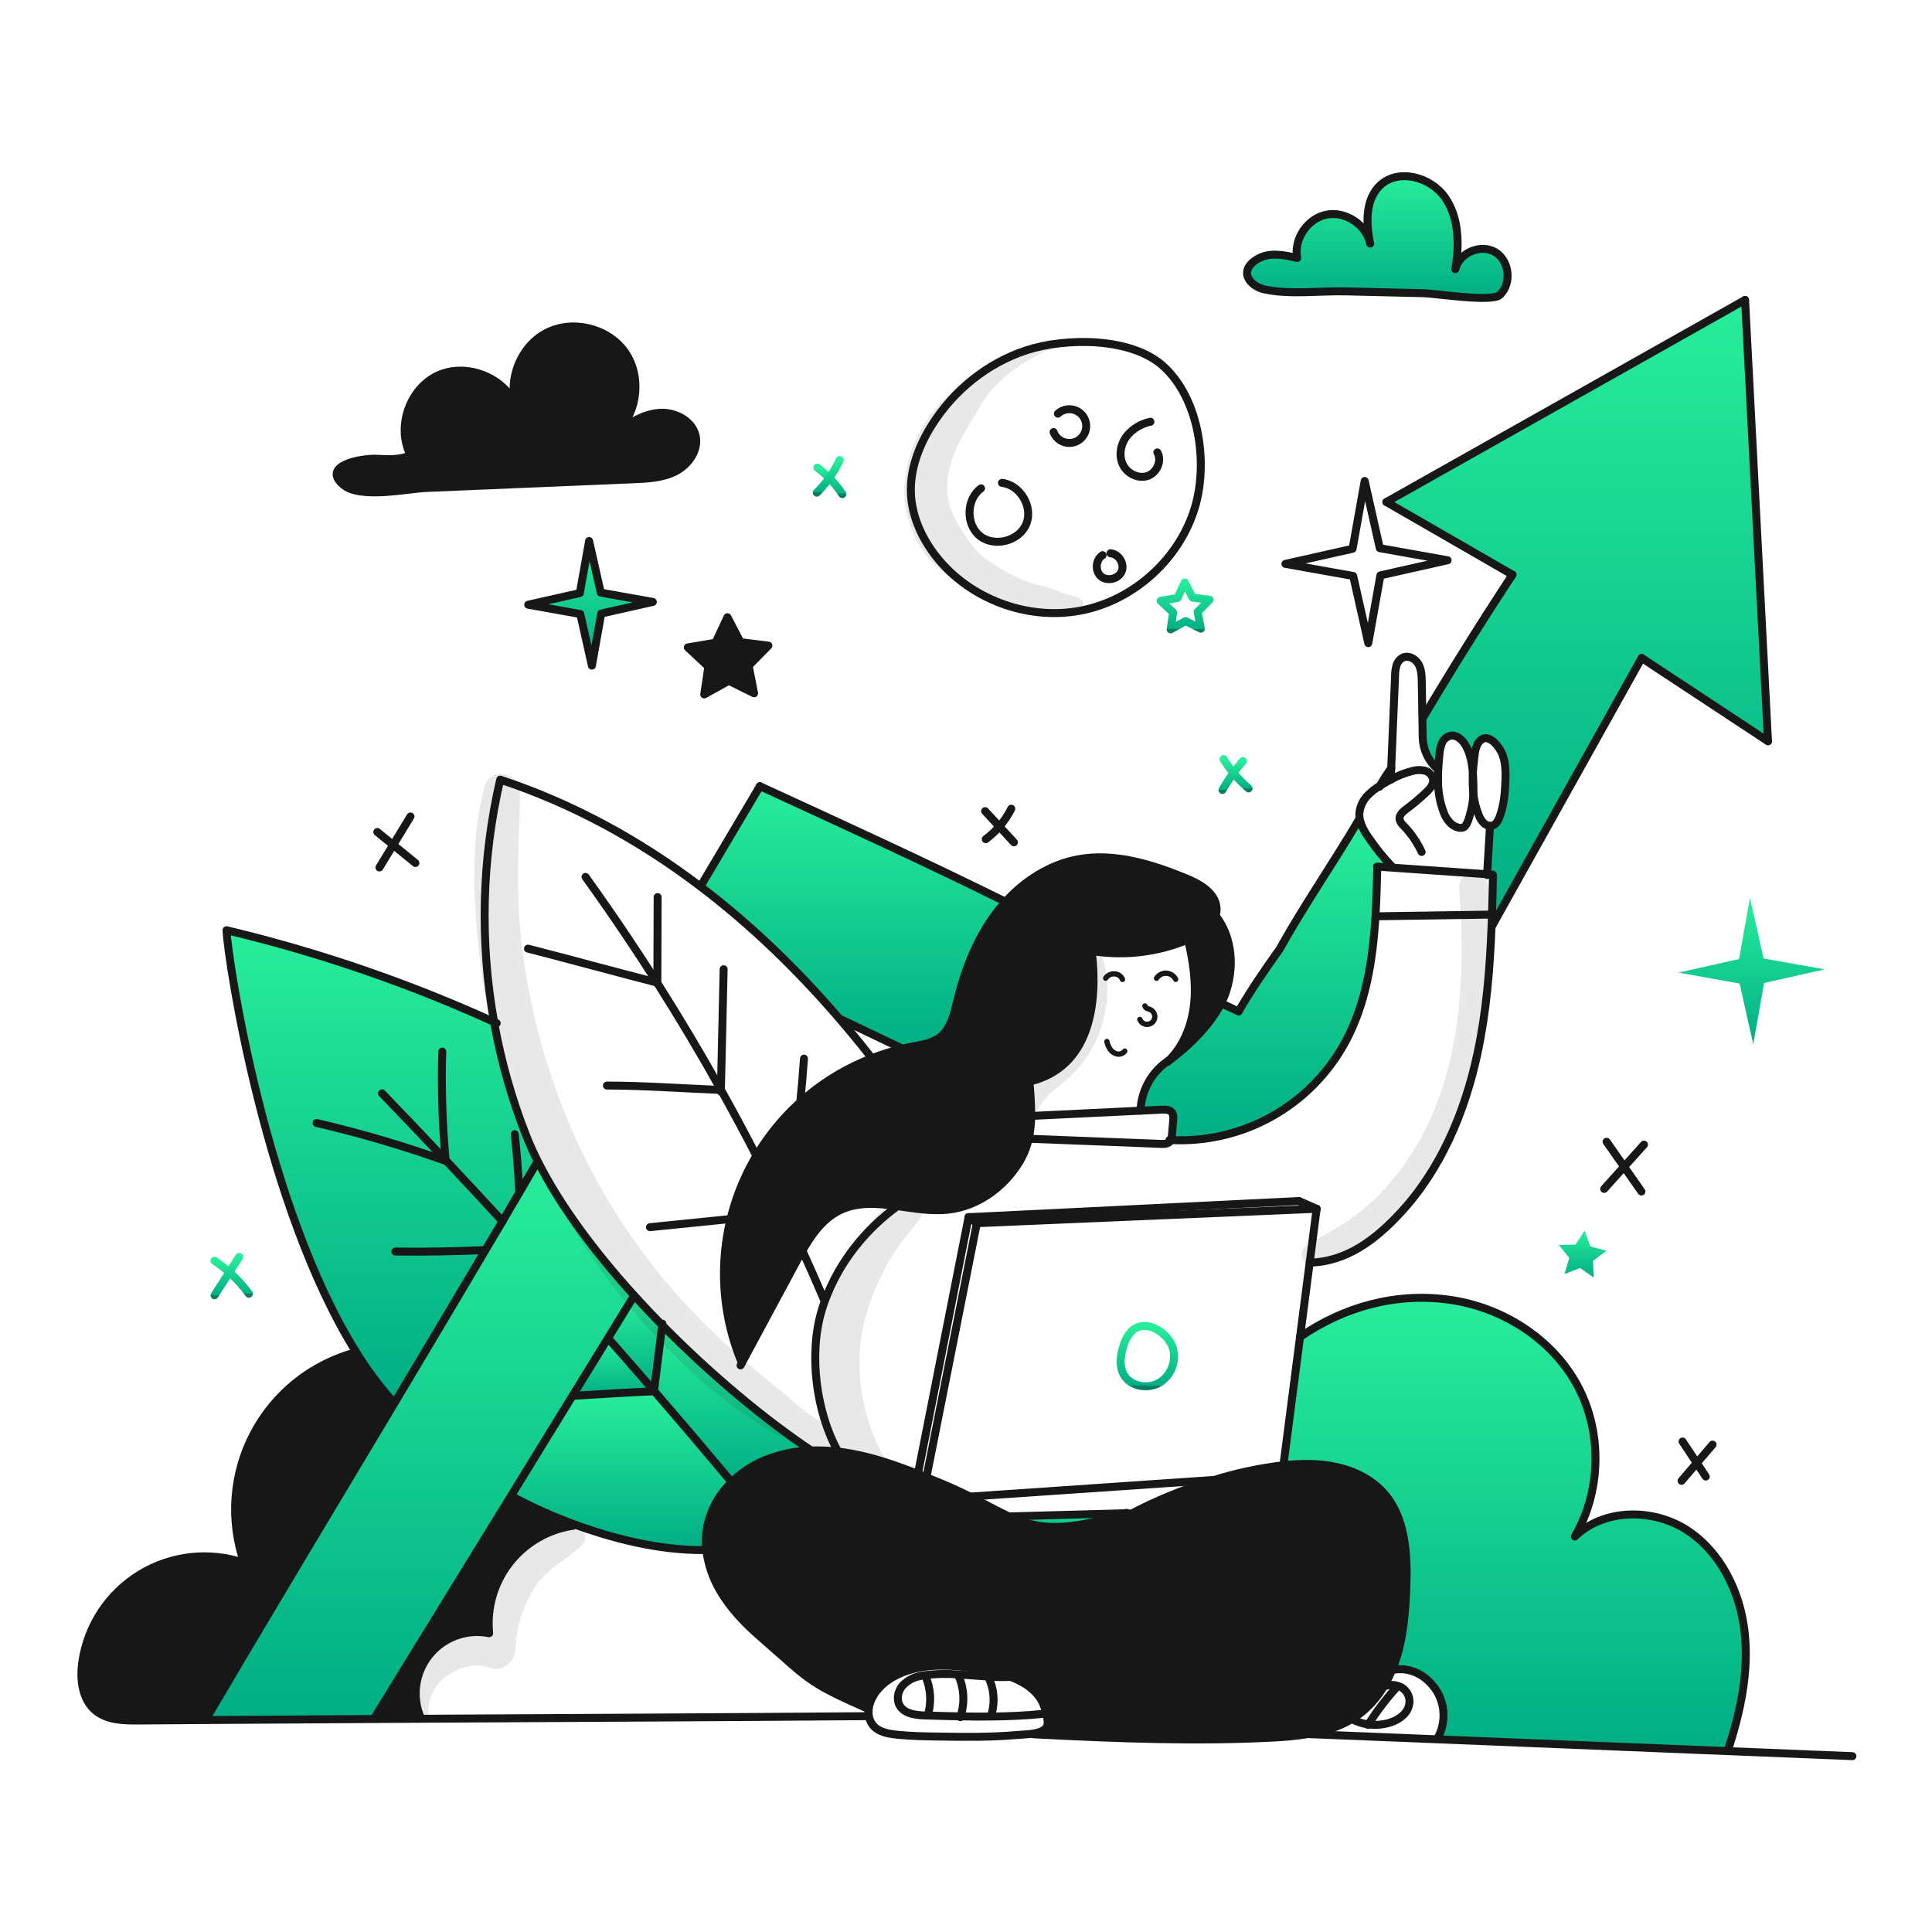 <svg width="960" height="960" viewBox="0 0 960 960" fill="none" xmlns="http://www.w3.org/2000/svg">
<g clip-path="url(#clip0_36_3262)">
<path d="M906.701 481.661L876.593 488.434L871.182 518.814L864.408 488.706L834.029 483.281L864.137 476.522L869.561 446.128L876.322 476.25L906.701 481.661Z" fill="url(#paint0_linear_36_3262)"/>
<path d="M738.933 434.4C739.427 426.4 739.907 418.403 740.374 410.408V410.369C740.786 410.385 741.199 410.336 741.596 410.223C743.416 409.655 744.441 407.76 745.126 405.966C747.279 400.266 747.826 394.097 748.033 387.99C748.164 383.822 748.147 379.552 746.821 375.602C745.321 371.102 738.885 362.534 734.437 369.302C733.45 371.1 732.87 373.093 732.737 375.139C732.344 378.153 732.017 381.217 731.861 384.292C731.474 379.307 730.623 374.264 728.038 370.013C726.438 367.374 723.575 364.92 720.559 365.593C719.645 365.858 718.803 366.327 718.096 366.964C717.389 367.6 716.835 368.389 716.476 369.27C715.787 371.041 715.38 372.909 715.268 374.805C715.029 377.116 714.819 379.453 714.685 381.805L713.933 381.77C711.79 379.832 710.065 377.478 708.861 374.851C707.658 372.225 707.002 369.381 706.933 366.492C706.874 363.251 706.827 359.998 706.768 356.757H707.019C721.362 332.715 736.204 308.991 751.544 285.585L688.877 249.462L867.111 149.034L878.511 368.328L815.726 326.936L741.415 460.068L741.151 460.06C741.229 458.213 741.305 456.354 741.357 454.493C741.581 447.978 741.726 441.464 741.857 434.951L738.914 434.793C738.925 434.661 738.935 434.53 738.933 434.4Z" fill="url(#paint1_linear_36_3262)"/>
<path d="M866.883 810.822C869.132 830.739 864.783 850.854 858.527 869.891L858.519 870.115C810.478 868.155 762.442 866.204 714.409 864.261L714.444 863.47C716.533 859.654 717.506 855.328 717.253 850.985C717 846.642 715.531 842.458 713.013 838.91C707.913 831.934 700.133 828.088 691.698 829.831C692.537 827.848 693.274 825.832 693.909 823.784C697.409 812.676 698.328 800.939 698.794 789.305C699.469 772.262 698.52 753.385 686.779 741.005C678.115 731.881 665.084 727.914 652.516 727.47C647.642 727.323 642.763 727.515 637.916 728.045L637.832 727.204L645.985 664.316C667.885 649.252 693.622 642.194 719.955 645.798C746.327 649.398 771.283 665.12 783.891 688.575C796.238 711.547 795.707 740.948 782.53 763.475C796.953 749.552 821.318 749.365 838.152 760.232C854.986 771.099 864.634 790.907 866.883 810.822Z" fill="url(#paint2_linear_36_3262)"/>
<path d="M798.152 621.497L791.556 626.521L791.952 634.788L785.138 630.077L777.402 633.018L779.781 625.083L774.59 618.622L782.875 618.424L787.413 611.496L790.157 619.316L798.152 621.497Z" fill="url(#paint3_linear_36_3262)"/>
<path d="M742.862 125.224C750.046 129.399 751.344 140.903 745.262 146.572C741.286 150.272 713.431 145.832 707.445 145.69C694.47 145.385 681.491 145.081 668.507 144.778C655.928 144.492 640.777 146.478 628.507 143.852C620.72 142.18 614.876 134.258 625.264 128.478C631.031 125.266 638.164 126.648 644.578 128.219C642.786 118.757 649.714 108.519 659.148 106.662C668.582 104.805 678.881 111.612 680.848 121.044C678.701 110.97 678.359 99.025 685.873 92.001C694.898 83.576 710.889 87.923 717.967 98.032C725.045 108.141 725.187 121.579 723.138 133.75C725.026 125.648 735.666 121.062 742.862 125.224Z" fill="url(#paint4_linear_36_3262)"/>
<path d="M691.277 381.729C691.201 383.616 691.111 385.516 691.035 387.402C690.201 387.842 689.368 388.295 688.548 388.761C687.598 389.296 686.662 389.844 685.738 390.419C687.377 387.396 689.228 384.492 691.277 381.729V381.729Z" fill="#171717"/>
<path d="M684.393 430.62L684.372 430.884C684.184 438.967 683.957 447.129 683.467 455.284C682.091 477.547 678.63 499.607 667.858 518.878C659.38 534.053 646.825 546.554 631.614 554.967C616.403 563.381 599.141 567.371 581.78 566.488C582.127 565.623 582.32 564.705 582.351 563.774C582.551 561.502 582.751 559.244 582.951 556.974C583.088 555.455 583.151 553.741 582.151 552.59C581.029 551.324 579.079 551.302 577.393 551.378L566.693 551.893V551.88C566.891 546.953 568.243 542.142 570.64 537.833C573.037 533.525 576.412 529.839 580.493 527.073L580.573 527.151C580.393 527.326 580.225 527.501 580.045 527.663C589.901 520.512 601.102 509.81 606.807 498.508C609.699 499.867 612.58 501.222 615.45 502.573C621.721 491.811 628.102 482.443 635.77 471.729C648.444 449.041 662.493 428.96 675.202 407.314L675.674 407.214C676.489 410.32 677.892 413.242 679.806 415.82C683.353 421.082 687.331 426.041 691.699 430.644L691.67 431.119C689.237 430.96 686.821 430.79 684.393 430.62Z" fill="url(#paint5_linear_36_3262)"/>
<path d="M691.7 829.832C690.497 832.727 689.074 835.525 687.445 838.204C684.178 843.682 679.848 848.451 674.711 852.233C673.739 852.941 672.739 853.595 671.724 854.198C665.144 858.179 657.695 860.374 649.974 861.654C644.19 862.558 638.36 863.137 632.511 863.388C595.628 865.369 555.294 863.936 513.692 861.767L513.617 861.36C516.479 860.875 519.081 859.946 520.132 858.038C521.019 856.438 520.442 853.63 519.812 851.35C519.567 850.42 519.312 849.569 519.152 848.927C517.926 844.158 514.339 839.942 509.792 836.998C507.421 835.491 504.892 834.248 502.25 833.292L502.35 833.026C518.221 812.508 529.092 780.557 547.289 762.069C549.841 759.481 554.589 756.252 560.868 752.819C574.131 745.769 588.048 740.026 602.422 735.669C613.98 731.994 625.866 729.442 637.914 728.051C642.761 727.52 647.64 727.327 652.514 727.475C665.083 727.919 678.114 731.886 686.777 741.011C698.519 753.388 699.467 772.265 698.792 789.311C698.327 800.945 697.402 812.682 693.907 823.791C693.271 825.83 692.538 827.85 691.7 829.832Z" fill="#171717"/>
<path d="M604.248 455.31C612.595 466.142 613.448 481.529 608.648 494.328C608.113 495.755 607.497 497.15 606.803 498.507C601.098 509.807 589.898 520.507 580.041 527.662C580.222 527.5 580.389 527.325 580.569 527.15C588.156 519.863 592.206 509.415 593.33 498.939C594.488 488.211 592.783 477.39 590.348 466.888L590.335 466.862C590.649 466.736 590.962 466.597 591.275 466.462C596.561 464.13 602.156 460.369 603.926 455.202L604.248 455.31Z" fill="#171717"/>
<path d="M542.8 472.601L542.613 473.659C545.399 498.149 541.913 530.318 511.496 537.44C512.082 543.086 512.384 548.757 512.402 554.434C512.392 558.227 511.981 562.008 511.178 565.716C510.244 569.965 508.596 574.026 506.306 577.726C498.661 590.114 485.652 599.47 471.177 601.072C462.921 601.994 454.361 600.484 445.953 599.327C435.946 597.969 426.136 597.107 417.243 601.443C408.782 605.573 403.188 613.552 398.458 621.868C397.458 623.63 396.494 625.418 395.544 627.178C386.586 643.852 377.619 660.53 368.644 677.212L368.631 677.198C362.714 663.05 359.692 647.861 359.745 632.526C359.797 617.191 362.923 602.023 368.936 587.916C374.95 573.81 383.731 561.052 394.758 550.396C405.786 539.74 418.838 531.403 433.142 525.877C437.923 523.988 442.829 522.434 447.825 521.227C449.502 520.808 451.194 520.441 452.887 520.113C457.913 519.144 463.26 518.392 467.275 515.206C472.493 511.057 474.048 503.931 475.616 497.44C479.454 481.592 485.498 466.025 495.449 453.085C496.755 451.385 498.143 449.717 499.596 448.117C509.153 437.597 521.64 429.61 535.564 426.993C553.636 423.599 572.11 429.354 589.134 436.303C596.276 439.215 604.46 443.961 604.514 451.683C604.526 452.88 604.33 454.071 603.933 455.201C602.163 460.367 596.568 464.129 591.282 466.461C590.968 466.599 590.656 466.739 590.342 466.861C575.345 473.186 558.873 475.174 542.8 472.601V472.601Z" fill="#171717"/>
<path d="M482.024 743.65C489.524 747.41 495.535 750.861 501.366 753.499C515.439 759.88 528.484 761.619 559.028 751.923L560.542 751.875L560.866 752.818C554.59 756.252 549.839 759.482 547.287 762.068C529.087 780.555 518.219 812.506 502.347 833.025L502.247 833.291C502.02 833.204 501.795 833.117 501.57 833.042C496.627 831.376 491.545 830.153 486.385 829.387C479.156 828.026 471.798 827.47 464.445 827.728C457.045 828.143 449.561 829.878 443.408 833.495C437.255 837.112 432.583 842.695 431.718 848.795L430.131 848.581C400.631 835.505 402.354 834.597 377.963 813.462C370.129 806.662 362.817 799.093 357.663 790.087C354.072 783.945 351.793 777.126 350.97 770.059C350.607 766.799 350.653 763.507 351.107 760.259C352.55 751.274 356.865 742.998 363.407 736.672C367.833 732.245 373.032 728.667 378.748 726.115C386.4 722.804 394.614 720.984 402.948 720.753C407.453 720.586 411.964 720.763 416.442 721.282C418.886 721.571 421.332 721.937 423.742 722.398C434.842 724.498 445.542 728.225 456.082 732.379C457.491 732.94 458.914 733.502 460.323 734.064C462.61 735.001 464.897 735.926 467.173 736.864C472.79 739.177 477.652 741.468 482.024 743.65Z" fill="#171717"/>
<path d="M501.367 753.501L559.029 751.925C528.485 761.619 515.438 759.881 501.367 753.501Z" fill="url(#paint6_linear_36_3262)"/>
<path d="M499.443 447.987L499.591 448.116C498.138 449.716 496.752 451.383 495.445 453.085C485.493 466.025 479.445 481.592 475.611 497.44C474.043 503.933 472.489 511.057 467.27 515.206C463.255 518.393 457.908 519.144 452.882 520.112C451.189 520.44 449.497 520.807 447.82 521.227L447.704 520.727L417.386 506.286L417.286 506.381C396.273 481.929 373.213 459.591 347.943 440.425L348.643 439.513C354.499 429.63 360.35 419.752 366.196 409.879C369.474 404.363 372.75 398.838 376.026 393.305C376.548 392.423 377.069 391.542 377.589 390.661C418.244 409.364 459.518 428.212 499.443 447.987Z" fill="url(#paint7_linear_36_3262)"/>
<path d="M402.939 720.65V720.755C394.604 720.986 386.391 722.806 378.739 726.118C373.024 728.669 367.825 732.247 363.4 736.674L362.741 735.49C350.259 720.586 337.668 705.786 324.969 691.09C326.334 680.214 327.695 669.342 329.052 658.474C353.542 683.348 380.262 705.473 402.939 720.65Z" fill="url(#paint8_linear_36_3262)"/>
<path d="M381.807 320.797L372.013 330.78L374.692 344.505L362.165 338.275L349.927 345.059L351.992 331.227L341.762 321.689L355.549 319.365L361.46 306.688L367.93 319.09L381.807 320.797Z" fill="#171717"/>
<path d="M362.743 735.489L363.402 736.673C356.86 742.999 352.544 751.275 351.102 760.26C350.648 763.507 350.602 766.797 350.965 770.055L349.465 770.22C327.065 770.35 303.878 764.304 285.075 757.343C274.758 753.558 264.718 749.057 255.029 743.872L253.961 743.211L284.599 693.37L284.934 693.57C298.266 692.745 311.597 691.908 324.934 691.321C324.946 691.242 324.956 691.163 324.968 691.082C337.673 705.788 350.264 720.59 362.743 735.489Z" fill="url(#paint9_linear_36_3262)"/>
<path d="M345.7 216.7C347.189 223.757 342.141 230.881 335.731 234.187C329.321 237.493 321.856 237.857 314.654 238.162L211.967 242.468C202.302 242.868 178.921 248.081 170.549 240.874C159.436 231.303 179.611 227.624 187.078 227.959C192.803 228.213 198.823 228.632 203.986 226.159C196.809 212.259 203.497 192.985 217.731 186.5C231.965 180.015 250.902 187.645 256.669 202.185C252.08 188.485 258.815 171.931 271.676 165.344C284.537 158.757 301.908 162.957 310.34 174.683C318.772 186.409 317.219 204.222 306.888 214.31C313.194 209.846 320.138 205.62 327.849 205.132C335.56 204.644 344.1 209.128 345.7 216.7Z" fill="#171717"/>
<path d="M324.39 299.093L298.741 304.87L294.112 330.751L288.348 305.102L262.465 300.472L288.116 294.709L292.731 268.828L298.509 294.477L324.39 299.093Z" fill="url(#paint10_linear_36_3262)"/>
<path d="M329.054 658.472C327.689 669.335 326.328 680.207 324.971 691.088C317.451 682.4 309.9 673.752 302.318 665.143L302.064 664.99L314.87 644.158L315.22 643.833C319.718 648.795 324.33 653.675 329.054 658.472Z" fill="url(#paint11_linear_36_3262)"/>
<path d="M324.971 691.088C324.959 691.167 324.948 691.246 324.938 691.327C311.599 691.914 298.269 692.751 284.938 693.576L284.604 693.376L302.066 664.994L302.32 665.147C309.906 673.751 317.457 682.398 324.971 691.088Z" fill="url(#paint12_linear_36_3262)"/>
<path d="M249.686 606.826C252.479 602.086 255.259 597.349 258.026 592.617C260.934 587.651 263.835 582.692 266.727 577.742L267.406 577.41C278.437 599.252 295.619 622.221 315.225 643.833L314.874 644.158L302.064 664.99L284.6 693.371L253.962 743.212L185.822 854.025V854.17C157.86 854.319 129.982 854.488 102.188 854.677V854.493C132.899 802.305 164.6 749.661 196.07 697.059C214.085 666.938 232.037 636.833 249.686 606.826Z" fill="url(#paint13_linear_36_3262)"/>
<path d="M285.079 757.346L284.779 758.146C272.289 759.967 260.983 766.536 253.214 776.484C245.445 786.432 241.812 798.994 243.071 811.553C237.6 810.454 231.933 810.877 226.685 812.776C221.438 814.675 216.813 817.977 213.312 822.323C209.812 826.668 207.57 831.891 206.832 837.423C206.095 842.954 206.888 848.581 209.127 853.693L209.134 854.049L185.824 854.173V854.028L253.966 743.215L255.035 743.877C264.724 749.061 274.763 753.561 285.079 757.346Z" fill="#171717"/>
<path d="M258.028 592.619C255.26 597.347 252.48 602.083 249.686 606.828C232.036 636.834 214.164 666.911 196.069 697.06L195.628 696.793C188.636 689.032 182.367 680.649 176.899 671.748C132.14 600.078 113.515 479.339 112.526 462.214C148.543 470.797 183.856 482.103 218.159 496.036C227.349 499.769 236.464 503.696 245.503 507.815C248.938 527.122 254.287 546.04 261.47 564.288C263.173 568.599 265.151 572.974 267.403 577.413L266.724 577.745C263.841 582.697 260.942 587.655 258.028 592.619Z" fill="url(#paint14_linear_36_3262)"/>
<path d="M195.629 696.792L196.07 697.059C164.6 749.659 132.9 802.3 102.187 854.493V854.677C91.091 854.754 80.022 854.834 68.981 854.917C61.498 854.979 53.348 854.804 47.563 850.057C40.784 844.502 39.639 834.511 40.895 825.824C42.185 816.915 45.423 808.4 50.377 800.883C55.331 793.367 61.88 787.034 69.558 782.335C77.236 777.636 85.855 774.686 94.803 773.695C103.75 772.704 112.806 773.695 121.327 776.6C117.682 766.14 116.227 755.041 117.054 743.995C117.88 732.948 120.97 722.19 126.13 712.388C131.291 702.587 138.413 693.951 147.052 687.018C155.692 680.086 165.666 675.005 176.353 672.09L176.898 671.749C182.366 680.649 188.636 689.032 195.629 696.792V696.792Z" fill="#171717"/>
<path d="M531.5 469.968C535.202 471.1 538.978 471.975 542.8 472.589V472.602C558.872 475.176 575.343 473.188 590.34 466.864C590.654 466.739 590.967 466.599 591.28 466.464C596.566 464.132 602.161 460.37 603.931 455.204C604.327 454.074 604.524 452.883 604.512 451.686C604.458 443.964 596.274 439.218 589.132 436.306C572.108 429.358 553.632 423.606 535.562 426.996C521.638 429.613 509.15 437.596 499.594 448.119C498.141 449.719 496.755 451.385 495.448 453.088C485.496 466.028 479.448 481.595 475.614 497.442C474.046 503.935 472.492 511.059 467.273 515.208C463.258 518.396 457.911 519.147 452.885 520.115C451.192 520.443 449.5 520.809 447.823 521.23C442.827 522.438 437.921 523.992 433.14 525.88C418.836 531.406 405.784 539.743 394.756 550.399C383.728 561.054 374.947 573.812 368.933 587.919C362.919 602.025 359.793 617.194 359.741 632.529C359.688 647.864 362.71 663.054 368.627 677.201" stroke="#171717" stroke-width="3.953" stroke-linecap="round" stroke-linejoin="round"/>
<path d="M604.248 455.311C612.595 466.143 613.448 481.53 608.648 494.329C608.113 495.756 607.497 497.151 606.803 498.508C601.098 509.808 589.898 520.508 580.041 527.663" stroke="#171717" stroke-width="3.953" stroke-linecap="round" stroke-linejoin="round"/>
<path d="M367.969 678.466C368.197 678.052 368.425 677.625 368.64 677.211C377.611 660.524 386.578 643.846 395.54 627.178C396.489 625.418 397.451 623.63 398.454 621.868C403.184 613.552 408.778 605.568 417.24 601.443C426.13 597.107 435.94 597.969 445.949 599.327C454.357 600.484 462.917 601.993 471.173 601.072C485.648 599.472 498.657 590.113 506.302 577.726C508.591 574.026 510.238 569.965 511.174 565.716C511.978 562.009 512.388 558.227 512.398 554.434C512.38 548.758 512.077 543.086 511.492 537.44C541.908 530.317 545.392 498.148 542.609 473.659" stroke="#171717" stroke-width="3.953" stroke-linecap="round" stroke-linejoin="round"/>
<path d="M580.043 527.663C580.224 527.501 580.391 527.326 580.571 527.151C588.158 519.864 592.208 509.416 593.332 498.94C594.49 488.212 592.785 477.391 590.35 466.889" stroke="#171717" stroke-width="3.953" stroke-linecap="round" stroke-linejoin="round"/>
<path d="M584.19 486.636C583.761 485.765 583.108 485.024 582.298 484.488C581.488 483.952 580.55 483.642 579.581 483.588C578.611 483.535 577.645 483.74 576.781 484.183C575.917 484.626 575.186 485.291 574.664 486.11" stroke="#171717" stroke-width="2.635" stroke-linecap="round" stroke-linejoin="round"/>
<path d="M557.755 486.672C557.443 485.887 556.911 485.21 556.221 484.722C555.532 484.235 554.716 483.958 553.872 483.925C553.005 483.842 552.133 483.997 551.347 484.372C550.561 484.747 549.892 485.329 549.412 486.055" stroke="#171717" stroke-width="2.635" stroke-linecap="round" stroke-linejoin="round"/>
<path d="M568.9 499.867C568.988 500.137 569.133 500.385 569.327 500.592C569.521 500.799 569.758 500.962 570.021 501.067C570.54 501.319 571.097 501.439 571.621 501.69C572.188 501.962 572.68 502.368 573.054 502.873C573.428 503.378 573.672 503.968 573.766 504.589C573.859 505.211 573.799 505.846 573.59 506.439C573.382 507.032 573.031 507.565 572.569 507.991C572.107 508.417 571.548 508.724 570.94 508.884C570.332 509.044 569.695 509.053 569.082 508.91C568.47 508.766 567.903 508.476 567.429 508.062C566.955 507.649 566.59 507.126 566.365 506.539" stroke="#171717" stroke-width="2.635" stroke-linecap="round" stroke-linejoin="round"/>
<path d="M558.889 522.283C558.457 522.853 557.875 523.29 557.207 523.545C556.54 523.8 555.814 523.862 555.113 523.725C553.703 523.423 552.463 522.592 551.648 521.403C550.846 520.225 550.288 518.899 550.006 517.503" stroke="#171717" stroke-width="2.635" stroke-linecap="round" stroke-linejoin="round"/>
<path d="M580.493 527.073C576.412 529.84 573.037 533.525 570.641 537.834C568.244 542.143 566.892 546.954 566.693 551.88" stroke="#171717" stroke-width="3.953" stroke-linecap="round" stroke-linejoin="round"/>
<path d="M513.665 554.446C531.331 553.604 549.007 552.753 566.693 551.892L577.393 551.377C579.078 551.299 581.03 551.322 582.151 552.589C583.151 553.739 583.085 555.455 582.951 556.973C582.751 559.244 582.551 561.503 582.351 563.773C582.319 564.704 582.126 565.623 581.779 566.487C581.618 566.85 581.388 567.177 581.102 567.451C580.044 568.463 578.402 568.461 576.932 568.401C555.208 567.555 533.483 566.704 511.758 565.848" stroke="#171717" stroke-width="3.953" stroke-linecap="round" stroke-linejoin="round"/>
<path d="M581.094 566.452C581.318 566.46 581.557 566.481 581.781 566.489C599.141 567.372 616.403 563.381 631.614 554.968C646.826 546.555 659.38 534.054 667.859 518.879C678.631 499.608 682.094 477.548 683.468 455.285C683.958 447.129 684.185 438.967 684.373 430.885" stroke="#171717" stroke-width="3.953" stroke-linecap="round" stroke-linejoin="round"/>
<path d="M650.799 627.378C668.899 627.054 683.415 616.055 695.73 602.786C715.95 581.025 727.875 552.609 734.121 523.568C738.598 502.711 740.321 481.415 741.152 460.06C741.23 458.213 741.306 456.354 741.358 454.494C741.582 447.978 741.727 441.464 741.858 434.951" stroke="#171717" stroke-width="3.953" stroke-linecap="round" stroke-linejoin="round"/>
<path d="M684.248 430.609C684.301 430.609 684.34 430.619 684.393 430.619C686.821 430.789 689.238 430.959 691.666 431.119C707.413 432.219 723.168 433.313 738.932 434.401C739.869 434.459 740.794 434.531 741.732 434.589" stroke="#171717" stroke-width="3.953" stroke-linecap="round" stroke-linejoin="round"/>
<path d="M447.846 597.981C447.209 598.417 446.574 598.866 445.951 599.327C429.727 611.089 416.729 627.527 409.9 646.327C409.3 647.947 408.756 649.581 408.27 651.227C401.843 672.708 405.454 701.686 416.435 721.289C416.49 721.389 416.546 721.497 416.6 721.601" stroke="#171717" stroke-width="3.953" stroke-linecap="round" stroke-linejoin="round"/>
<path d="M691.699 430.64C687.332 426.037 683.355 421.078 679.81 415.815C677.896 413.236 676.493 410.315 675.678 407.209C675.505 406.334 675.423 405.444 675.435 404.552C675.657 400.935 677.221 397.53 679.821 395.005C681.591 393.231 683.581 391.689 685.742 390.419C686.664 389.844 687.601 389.296 688.552 388.761C689.372 388.295 690.206 387.842 691.039 387.402C694.488 385.453 698.19 383.986 702.039 383.044C704.03 382.503 706.127 382.488 708.126 383.001C709.12 383.275 710.017 383.822 710.716 384.58C711.415 385.337 711.889 386.276 712.083 387.288C712.1 387.446 712.116 387.588 712.12 387.748C712.172 390.107 710.346 392.148 708.591 393.797C705.502 396.715 702.245 399.45 698.837 401.988C697.101 403.293 695.122 404.988 695.437 407.139C695.779 408.401 696.504 409.526 697.512 410.36C701.171 414.168 704.176 418.554 706.407 423.341" stroke="#171717" stroke-width="3.953" stroke-linecap="round" stroke-linejoin="round"/>
<path d="M691.035 387.428V387.4C691.111 385.513 691.201 383.613 691.277 381.727C691.925 366.439 692.568 351.15 693.207 335.862C693.191 334.088 693.431 332.32 693.92 330.614C694.17 329.761 694.597 328.97 695.172 328.292C695.747 327.614 696.458 327.064 697.259 326.678C700.067 325.508 703.404 327.411 704.873 330.078C706.342 332.745 706.427 335.935 706.482 338.978C706.574 344.908 706.671 350.831 706.773 356.749C706.832 359.99 706.879 363.249 706.938 366.485C707.006 369.373 707.662 372.218 708.866 374.844C710.069 377.471 711.795 379.825 713.938 381.762" stroke="#171717" stroke-width="3.953" stroke-linecap="round" stroke-linejoin="round"/>
<path d="M740.376 410.368C740.788 410.384 741.201 410.335 741.599 410.222C743.418 409.654 744.443 407.759 745.128 405.965C747.281 400.265 747.828 394.096 748.035 387.989C748.167 383.821 748.15 379.551 746.823 375.601C745.323 371.101 738.886 362.533 734.438 369.301C733.451 371.099 732.871 373.091 732.738 375.138C732.344 378.152 732.018 381.216 731.863 384.291C731.678 387.655 731.757 391.029 732.1 394.381C732.501 398.113 733.439 401.768 734.886 405.232C735.426 406.671 736.269 407.978 737.357 409.064C738.191 409.82 739.253 410.278 740.376 410.368V410.368Z" stroke="#171717" stroke-width="3.953" stroke-linecap="round" stroke-linejoin="round"/>
<path d="M732.099 394.381C732.199 391.645 732.159 388.905 731.982 386.172C731.942 385.554 731.901 384.922 731.861 384.291C731.473 379.305 730.622 374.263 728.037 370.011C726.437 367.372 723.574 364.919 720.559 365.592C719.645 365.857 718.803 366.325 718.096 366.962C717.388 367.599 716.834 368.387 716.475 369.268C715.787 371.039 715.38 372.907 715.267 374.803C715.029 377.114 714.818 379.451 714.685 381.803C714.57 383.782 714.51 385.761 714.553 387.736C714.5 393.073 715.417 398.375 717.261 403.384C718.035 405.694 719.372 407.775 721.151 409.439C722.71 410.761 725.972 412.31 727.795 410.674C729.332 409.296 730.136 405.759 730.674 403.863C731.526 400.771 732.004 397.587 732.099 394.381V394.381Z" stroke="#171717" stroke-width="3.953" stroke-linecap="round" stroke-linejoin="round"/>
<path d="M740.375 410.406C739.908 418.406 739.428 426.404 738.934 434.398C738.934 434.53 738.926 434.661 738.916 434.793" stroke="#171717" stroke-width="3.953" stroke-linecap="round" stroke-linejoin="round"/>
<path d="M559.604 751.738C559.404 751.795 559.224 751.865 559.028 751.923C528.484 761.623 515.437 759.881 501.366 753.5C495.534 750.862 489.527 747.411 482.024 743.651C477.652 741.469 472.792 739.177 467.164 736.864C464.89 735.926 462.603 735.004 460.314 734.065C458.904 733.503 457.481 732.941 456.073 732.378C445.53 728.225 434.838 724.497 423.733 722.398C421.325 721.938 418.878 721.57 416.433 721.282C411.956 720.764 407.445 720.587 402.94 720.752C394.606 720.983 386.392 722.804 378.74 726.115C373.024 728.667 367.824 732.245 363.399 736.672C356.857 742.999 352.542 751.274 351.099 760.259C350.645 763.506 350.599 766.797 350.962 770.055C351.785 777.121 354.064 783.941 357.655 790.082C362.811 799.088 370.123 806.66 377.955 813.457C402.346 834.593 400.626 835.502 430.123 848.576" stroke="#171717" stroke-width="3.953" stroke-linecap="round" stroke-linejoin="round"/>
<path d="M519.811 851.349C519.566 850.419 519.311 849.568 519.151 848.926C517.925 844.157 514.338 839.94 509.791 836.997C507.42 835.49 504.891 834.247 502.249 833.291C502.023 833.204 501.798 833.117 501.572 833.042C496.629 831.376 491.547 830.153 486.387 829.387C479.158 828.027 471.799 827.47 464.447 827.728C457.047 828.143 449.564 829.878 443.411 833.495C437.258 837.112 432.586 842.695 431.72 848.795C431.535 850.054 431.541 851.334 431.738 852.59C432.089 855.041 433.376 857.261 435.329 858.782C438.158 860.947 442.229 861.62 446.116 862.008C453.169 862.721 460.316 862.808 467.446 862.902C480.088 863.082 492.797 863.246 505.462 862.095C507.526 861.904 510.702 861.859 513.616 861.36C516.478 860.875 519.08 859.946 520.132 858.038C521.018 856.436 520.441 853.629 519.811 851.349Z" stroke="#171717" stroke-width="3.953" stroke-linecap="round" stroke-linejoin="round"/>
<path d="M502.348 833.025C518.22 812.508 529.091 780.557 547.288 762.069C549.84 759.481 554.588 756.252 560.867 752.818C574.13 745.769 588.046 740.026 602.42 735.669C613.978 731.994 625.864 729.443 637.913 728.051C642.76 727.52 647.639 727.327 652.513 727.475C665.082 727.919 678.113 731.886 686.776 741.01C698.518 753.388 699.465 772.265 698.791 789.31C698.326 800.944 697.401 812.681 693.905 823.79C693.265 825.833 692.532 827.853 691.694 829.836C690.491 832.731 689.069 835.529 687.44 838.208C684.172 843.686 679.843 848.456 674.706 852.237C673.733 852.945 672.733 853.6 671.719 854.202C665.139 858.184 657.689 860.379 649.968 861.658C644.184 862.562 638.354 863.141 632.505 863.392C595.623 865.374 555.289 863.94 513.687 861.771" stroke="#171717" stroke-width="3.953" stroke-linecap="round" stroke-linejoin="round"/>
<path d="M460.365 733.947L485.387 607.807" stroke="#171717" stroke-width="3.953" stroke-linecap="round" stroke-linejoin="round"/>
<path d="M654.235 600.629L485.387 607.807" stroke="#171717" stroke-width="3.953" stroke-linecap="round" stroke-linejoin="round"/>
<path d="M637.828 727.209L645.981 664.323L650.771 627.381L654.234 600.629" stroke="#171717" stroke-width="3.953" stroke-linecap="round" stroke-linejoin="round"/>
<path d="M480.971 743.727L482.024 743.651L602.348 735.433" stroke="#171717" stroke-width="3.953" stroke-linecap="round" stroke-linejoin="round"/>
<path d="M501.037 753.505L501.367 753.499L559.029 751.923L560.544 751.875" stroke="#171717" stroke-width="3.953" stroke-linecap="round" stroke-linejoin="round"/>
<path d="M654.234 600.628L645.463 596.791" stroke="#171717" stroke-width="3.953" stroke-linecap="round" stroke-linejoin="round"/>
<path d="M485.386 607.807L481.287 604.8" stroke="#171717" stroke-width="3.953" stroke-linecap="round" stroke-linejoin="round"/>
<path d="M645.463 596.791L481.287 604.799" stroke="#171717" stroke-width="3.953" stroke-linecap="round" stroke-linejoin="round"/>
<path d="M456.148 732.183L481.287 604.8" stroke="#171717" stroke-width="3.953" stroke-linecap="round" stroke-linejoin="round"/>
<path d="M645.877 664.39C645.916 664.362 645.941 664.349 645.977 664.321C667.877 649.258 693.613 642.199 719.946 645.803C746.319 649.403 771.275 665.125 783.883 688.58C796.23 711.552 795.699 740.954 782.522 763.48C796.945 749.557 821.31 749.37 838.144 760.238C854.978 771.106 864.633 790.908 866.882 810.823C869.131 830.738 864.782 850.855 858.526 869.892" stroke="#171717" stroke-width="3.953" stroke-linecap="round" stroke-linejoin="round"/>
<path d="M402.938 720.65C380.261 705.473 353.538 683.349 329.054 658.47C324.334 653.686 319.723 648.808 315.221 643.834C295.616 622.224 278.432 599.253 267.401 577.41C265.155 572.98 263.178 568.605 261.468 564.285C254.284 546.037 248.935 527.12 245.499 507.813C238.349 467.881 239.386 426.913 248.548 387.395C284.953 399.445 318.006 417.7 347.941 440.425C373.21 459.591 396.269 481.925 417.282 506.382C422.667 512.64 427.91 519.029 433.01 525.55" stroke="#171717" stroke-width="3.953" stroke-linecap="round" stroke-linejoin="round"/>
<path d="M195.628 696.793C188.636 689.032 182.367 680.649 176.899 671.748C132.14 600.078 113.515 479.339 112.526 462.214C148.543 470.797 183.856 482.103 218.159 496.036C227.349 499.769 236.464 503.696 245.503 507.815C245.942 508.004 246.382 508.204 246.821 508.405" stroke="#171717" stroke-width="3.953" stroke-linecap="round" stroke-linejoin="round"/>
<path d="M349.468 770.221C327.068 770.352 303.882 764.305 285.079 757.345C274.763 753.559 264.723 749.058 255.033 743.874" stroke="#171717" stroke-width="3.953" stroke-linecap="round" stroke-linejoin="round"/>
<path d="M348.646 439.514C354.502 429.631 360.353 419.752 366.199 409.879C369.477 404.364 372.753 398.839 376.029 393.306C376.551 392.424 377.072 391.542 377.592 390.661" stroke="#171717" stroke-width="3.953" stroke-linecap="round" stroke-linejoin="round"/>
<path d="M102.187 854.492C132.9 802.3 164.6 749.659 196.07 697.058C214.086 666.938 231.959 636.861 249.687 606.826C252.479 602.086 255.26 597.349 258.029 592.617C260.937 587.651 263.837 582.692 266.729 577.742" stroke="#171717" stroke-width="3.953" stroke-linecap="round" stroke-linejoin="round"/>
<path d="M185.822 854.024L253.964 743.212L284.602 693.371L302.064 664.99L314.87 644.159" stroke="#171717" stroke-width="3.953" stroke-linecap="round" stroke-linejoin="round"/>
<path d="M675.199 407.313C662.49 428.959 648.44 449.041 635.767 471.727C628.098 482.442 621.717 491.808 615.447 502.572" stroke="#171717" stroke-width="3.953" stroke-linecap="round" stroke-linejoin="round"/>
<path d="M691.339 381.637C691.313 381.663 691.301 381.704 691.276 381.73C689.227 384.493 687.377 387.396 685.737 390.42C685.637 390.594 685.547 390.78 685.459 390.953" stroke="#171717" stroke-width="3.953" stroke-linecap="round" stroke-linejoin="round"/>
<path d="M751.549 285.576C736.177 308.955 721.335 332.679 707.023 356.747" stroke="#171717" stroke-width="3.953" stroke-linecap="round" stroke-linejoin="round"/>
<path d="M606.805 498.508C609.695 499.866 612.577 501.221 615.449 502.573" stroke="#171717" stroke-width="3.953" stroke-linecap="round" stroke-linejoin="round"/>
<path d="M377.592 390.66C418.244 409.36 459.52 428.212 499.445 447.987" stroke="#171717" stroke-width="3.953" stroke-linecap="round" stroke-linejoin="round"/>
<path d="M417.387 506.288L447.705 520.729" stroke="#171717" stroke-width="3.953" stroke-linecap="round" stroke-linejoin="round"/>
<path d="M741.416 460.068L815.729 326.938" stroke="#171717" stroke-width="3.953" stroke-linecap="round" stroke-linejoin="round"/>
<path d="M751.548 285.576L688.881 249.453" stroke="#171717" stroke-width="3.953" stroke-linecap="round" stroke-linejoin="round"/>
<path d="M815.729 326.938L878.513 368.33" stroke="#171717" stroke-width="3.953" stroke-linecap="round" stroke-linejoin="round"/>
<path d="M867.115 149.036L688.881 249.453" stroke="#171717" stroke-width="3.953" stroke-linecap="round" stroke-linejoin="round"/>
<path d="M878.513 368.33L867.115 149.036" stroke="#171717" stroke-width="3.953" stroke-linecap="round" stroke-linejoin="round"/>
<path d="M510.166 174.001C490.666 180.313 473.817 194.013 462.935 211.375C456.584 221.519 452.128 233.256 452.635 245.225C453.112 256.574 458.046 267.43 465.045 276.38C481.609 297.598 510.463 308.46 536.906 303.428C563.349 298.396 586.206 277.728 593.824 251.894C600.343 229.846 595.907 198.157 578.024 181.95C561.944 167.384 529.347 167.795 510.166 174.001Z" stroke="#171717" stroke-width="3.953" stroke-linecap="round" stroke-linejoin="round"/>
<path d="M571.648 209.564C566.835 210.543 562.538 213.227 559.547 217.122C556.723 221.086 555.857 226.561 557.984 230.928C560.111 235.295 565.508 238.009 570.141 236.521C574.774 235.033 577.512 229.003 575.085 224.787" stroke="#171717" stroke-width="3.953" stroke-linecap="round" stroke-linejoin="round"/>
<path d="M525.669 205.542C526.991 204.325 528.668 203.565 530.455 203.373C532.241 203.181 534.041 203.568 535.591 204.476C537.142 205.384 538.359 206.765 539.066 208.417C539.772 210.069 539.93 211.904 539.516 213.652C539.101 215.4 538.137 216.969 536.764 218.127C535.391 219.286 533.683 219.974 531.89 220.09C530.098 220.205 528.315 219.742 526.805 218.769C525.295 217.796 524.137 216.364 523.502 214.684" stroke="#171717" stroke-width="3.953" stroke-linecap="round" stroke-linejoin="round"/>
<path d="M497.85 239.927C506.967 240.95 513.431 251.876 509.956 260.348C506.481 268.82 494.191 272.06 486.999 266.381C479.799 260.717 480.065 248.02 487.485 242.648" stroke="#171717" stroke-width="3.953" stroke-linecap="round" stroke-linejoin="round"/>
<path d="M551.795 274.913C555.888 275.213 558.909 280.105 557.359 283.896C555.809 287.687 550.213 289.063 547.084 286.405C543.955 283.747 544.392 278.005 547.89 275.856" stroke="#171717" stroke-width="3.953" stroke-linecap="round" stroke-linejoin="round"/>
<path d="M745.26 146.575C751.34 140.904 750.042 129.401 742.86 125.226C735.678 121.051 725.025 125.65 723.137 133.757C725.186 121.587 725.057 108.148 717.966 98.039C710.875 87.93 694.899 83.583 685.871 92.008C678.357 99.028 678.703 110.974 680.838 121.048C678.875 111.616 668.589 104.795 659.138 106.666C649.687 108.537 642.775 118.759 644.568 128.222C638.154 126.652 631.02 125.27 625.254 128.482C614.866 134.262 620.71 142.182 628.497 143.855C640.772 146.481 655.923 144.496 668.497 144.781C681.471 145.086 694.451 145.39 707.435 145.693C713.43 145.834 741.283 150.274 745.26 146.575Z" stroke="#171717" stroke-width="3.953" stroke-linecap="round" stroke-linejoin="round"/>
<path d="M314.65 238.159C321.85 237.859 329.316 237.49 335.727 234.184C342.138 230.878 347.185 223.754 345.696 216.697C344.104 209.128 335.569 204.64 327.844 205.129C320.119 205.618 313.189 209.845 306.883 214.307C317.214 204.219 318.767 186.407 310.335 174.68C301.903 162.953 284.535 158.755 271.671 165.341C258.807 171.927 252.076 188.486 256.664 202.182C250.897 187.642 231.973 180.011 217.726 186.497C203.479 192.983 196.805 212.254 203.981 226.156C198.817 228.631 192.799 228.212 187.072 227.956C179.606 227.621 159.431 231.3 170.544 240.871C178.914 248.078 202.297 242.864 211.961 242.465L314.65 238.159Z" stroke="#171717" stroke-width="3.953" stroke-linecap="round" stroke-linejoin="round"/>
<path d="M176.349 672.09C165.662 675.004 155.689 680.086 147.049 687.018C138.409 693.951 131.288 702.587 126.127 712.388C120.966 722.19 117.876 732.949 117.05 743.995C116.224 755.042 117.678 766.14 121.323 776.601C112.803 773.698 103.748 772.707 94.802 773.699C85.856 774.691 77.238 777.641 69.561 782.34C61.883 787.039 55.336 793.371 50.382 800.886C45.428 808.402 42.191 816.916 40.9 825.824C39.644 834.51 40.788 844.5 47.568 850.056C53.353 854.804 61.502 854.978 68.987 854.917C80.028 854.829 91.097 854.749 102.191 854.677C129.968 854.477 157.846 854.308 185.826 854.17L209.137 854.046C283.18 853.66 357.463 853.323 430.686 852.757" stroke="#171717" stroke-width="3.953" stroke-linecap="round" stroke-linejoin="round"/>
<path d="M649.523 861.638C649.668 861.648 649.823 861.644 649.971 861.654C671.447 862.532 692.926 863.401 714.408 864.262C762.45 866.223 810.487 868.174 858.519 870.116C879.163 870.948 899.807 871.784 920.45 872.624" stroke="#171717" stroke-width="3.953" stroke-linecap="round" stroke-linejoin="round"/>
<path d="M361.46 306.688L367.93 319.09L381.807 320.797L372.013 330.78L374.692 344.505L362.165 338.275L349.927 345.059L351.992 331.227L341.762 321.689L355.549 319.365L361.46 306.688Z" stroke="#171717" stroke-width="3.953" stroke-linecap="round" stroke-linejoin="round"/>
<path d="M588.69 289.444L592.615 296.974L601.031 297.999L595.091 304.063L596.714 312.395L589.117 308.61L581.684 312.73L582.932 304.333L576.729 298.541L585.093 297.141L588.69 289.444Z" stroke="url(#paint15_linear_36_3262)" stroke-width="3.953" stroke-linecap="round" stroke-linejoin="round"/>
<path d="M678.105 238.992L685.61 272.378L719.298 278.389L685.912 285.893L679.901 319.581L672.396 286.194L638.709 280.184L672.096 272.679L678.105 238.992Z" stroke="#171717" stroke-width="3.953" stroke-linecap="round" stroke-linejoin="round"/>
<path d="M292.731 268.828L298.509 294.477L324.39 299.093L298.741 304.87L294.112 330.751L288.348 305.102L262.465 300.472L288.116 294.709L292.731 268.828Z" stroke="#171717" stroke-width="3.953" stroke-linecap="round" stroke-linejoin="round"/>
<path d="M620.413 391.771C617.687 389.443 615.177 386.874 612.913 384.096C611.102 381.909 609.451 379.593 607.975 377.168" stroke="url(#paint16_linear_36_3262)" stroke-width="3.953" stroke-linecap="round" stroke-linejoin="round"/>
<path d="M607.436 392.52C609.109 389.616 610.938 386.803 612.916 384.096C614.386 382.047 615.95 380.075 617.593 378.154" stroke="url(#paint17_linear_36_3262)" stroke-width="3.953" stroke-linecap="round" stroke-linejoin="round"/>
<path d="M418.56 245.544C416.669 242.657 414.492 239.968 412.06 237.519C410.231 235.645 408.259 233.917 406.16 232.352" stroke="url(#paint18_linear_36_3262)" stroke-width="3.953" stroke-linecap="round" stroke-linejoin="round"/>
<path d="M405.865 244.8C410.586 240.12 414.439 234.64 417.246 228.614" stroke="url(#paint19_linear_36_3262)" stroke-width="3.953" stroke-linecap="round" stroke-linejoin="round"/>
<path d="M206.417 428.821C202.727 425.821 199.041 422.823 195.358 419.828C192.726 417.686 190.11 415.543 187.479 413.414" stroke="#171717" stroke-width="3.953" stroke-linecap="round" stroke-linejoin="round"/>
<path d="M188.53 431.038C190.806 427.298 193.082 423.562 195.358 419.828C198.231 415.114 201.104 410.402 203.978 405.693" stroke="#171717" stroke-width="3.953" stroke-linecap="round" stroke-linejoin="round"/>
<path d="M815.616 592.061C812.744 587.947 809.872 583.842 807 579.746C804.114 575.606 801.218 571.467 798.314 567.328" stroke="#171717" stroke-width="3.953" stroke-linecap="round" stroke-linejoin="round"/>
<path d="M797.111 590.76C800.417 587.088 803.713 583.417 807.001 579.747C810.305 576.075 813.602 572.408 816.89 568.747" stroke="#171717" stroke-width="3.953" stroke-linecap="round" stroke-linejoin="round"/>
<path d="M847.599 733.695C846.112 731.449 844.612 729.202 843.139 726.955C840.766 723.396 838.402 719.833 836.047 716.266" stroke="#171717" stroke-width="3.953" stroke-linecap="round" stroke-linejoin="round"/>
<path d="M835.547 735.822L843.138 726.955C845.745 723.904 848.352 720.854 850.96 717.805" stroke="#171717" stroke-width="3.953" stroke-linecap="round" stroke-linejoin="round"/>
<path d="M123.667 642.848C120.822 638.952 117.566 635.375 113.954 632.178C111.632 630.102 109.163 628.197 106.565 626.478" stroke="url(#paint20_linear_36_3262)" stroke-width="3.953" stroke-linecap="round" stroke-linejoin="round"/>
<path d="M106.605 643.623C109.051 639.813 111.5 635.998 113.954 632.178C115.597 629.625 117.227 627.085 118.871 624.53" stroke="url(#paint21_linear_36_3262)" stroke-width="3.953" stroke-linecap="round" stroke-linejoin="round"/>
<path d="M503.808 418.541C501.391 415.932 498.982 413.319 496.583 410.702C494.219 408.145 491.857 405.602 489.506 403.045" stroke="#171717" stroke-width="3.953" stroke-linecap="round" stroke-linejoin="round"/>
<path d="M489.818 416.994C492.293 415.145 494.561 413.035 496.584 410.701C498.923 408.006 500.911 405.026 502.501 401.832" stroke="#171717" stroke-width="3.953" stroke-linecap="round" stroke-linejoin="round"/>
<path d="M562.335 661.415C560.363 663.527 558.944 666.094 558.206 668.887C556.727 673.493 556.026 678.741 558.348 682.972C561.701 689.143 570.848 690.561 576.709 686.687C579.313 684.894 581.303 682.344 582.411 679.382C583.519 676.421 583.69 673.19 582.903 670.128C580.768 662.414 569.354 654.7 562.335 661.415Z" stroke="url(#paint22_linear_36_3262)" stroke-width="3.953" stroke-linecap="round" stroke-linejoin="round"/>
<path d="M691.592 829.848C691.626 829.836 691.662 829.83 691.698 829.832C700.133 828.089 707.916 831.932 713.013 838.911C715.53 842.459 716.999 846.643 717.252 850.985C717.505 855.328 716.532 859.655 714.444 863.471" stroke="#171717" stroke-width="3.953" stroke-linecap="round" stroke-linejoin="round"/>
<path d="M492.512 852.354C494.531 845.994 493.984 839.097 490.99 833.134" stroke="#171717" stroke-width="3.953" stroke-linecap="round" stroke-linejoin="round"/>
<path d="M477.153 853.249C477.201 853.118 477.241 852.985 477.275 852.849C479.478 846.166 479.094 838.9 476.201 832.485" stroke="#171717" stroke-width="3.953" stroke-linecap="round" stroke-linejoin="round"/>
<path d="M461.029 852.371C462.863 846.147 462.538 839.486 460.107 833.471" stroke="#171717" stroke-width="3.953" stroke-linecap="round" stroke-linejoin="round"/>
<path d="M501.499 833.268C497.996 833.405 494.487 833.343 490.991 833.081C486.267 832.781 481.209 832.31 476.233 832.026C470.809 831.594 465.355 831.694 459.951 832.326C459.084 832.451 458.23 832.601 457.404 832.778C453.929 833.379 450.752 835.113 448.368 837.711C446.135 840.396 445.328 844.448 447.057 847.48C449.443 851.643 455.098 852.269 459.885 852.413C460.267 852.431 460.65 852.435 461.033 852.44C466.453 852.609 471.874 852.766 477.278 852.855C482.368 852.955 487.455 852.997 492.528 852.937C501.408 852.845 510.269 852.463 519.091 851.537" stroke="#171717" stroke-width="3.953" stroke-linecap="round" stroke-linejoin="round"/>
<path d="M687.248 838.313C687.31 838.271 687.375 838.235 687.443 838.204C689.463 837.212 691.771 836.973 693.952 837.532C694.779 837.708 695.576 838.006 696.317 838.414C697.566 839.139 698.601 840.182 699.317 841.437C700.033 842.691 700.403 844.113 700.391 845.558C700.265 848.025 699.205 850.352 697.427 852.068C695.657 853.766 693.521 855.035 691.184 855.778C687.567 857.01 683.711 857.377 679.927 856.847C677.053 856.476 674.273 855.577 671.727 854.196C671.68 854.18 671.635 854.159 671.594 854.133" stroke="#171717" stroke-width="3.953" stroke-linecap="round" stroke-linejoin="round"/>
<path d="M679.76 857.101C679.811 857.013 679.866 856.929 679.926 856.847C684.065 850.343 688.739 844.195 693.9 838.468" stroke="#171717" stroke-width="3.953" stroke-linecap="round" stroke-linejoin="round"/>
<path d="M249.74 606.892C249.727 606.866 249.699 606.854 249.686 606.828C240.408 596.755 230.942 586.581 221.425 576.461C210.91 565.282 200.317 554.145 189.834 543.268" stroke="#171717" stroke-width="3.953" stroke-linecap="round" stroke-linejoin="round"/>
<path d="M362.743 735.49C350.26 720.584 337.669 705.784 324.971 691.09C317.451 682.402 309.9 673.753 302.318 665.145" stroke="#171717" stroke-width="3.953" stroke-linecap="round" stroke-linejoin="round"/>
<path d="M375.4 573.463C369.862 562.729 364.137 552.081 358.227 541.517C348.206 523.554 337.677 505.887 326.641 488.517C321.613 480.589 316.478 472.726 311.236 464.927C304.624 455.085 297.857 445.351 290.936 435.727" stroke="#171717" stroke-width="3.953" stroke-linecap="round" stroke-linejoin="round"/>
<path d="M409.621 646.224C406.199 638.168 402.673 630.159 399.043 622.196" stroke="#171717" stroke-width="3.953" stroke-linecap="round" stroke-linejoin="round"/>
<path d="M326.637 488.555C326.637 488.542 326.637 488.529 326.637 488.516C326.687 474.254 326.734 459.998 326.778 445.748" stroke="#171717" stroke-width="3.953" stroke-linecap="round" stroke-linejoin="round"/>
<path d="M358.199 542.401C358.206 542.112 358.212 541.808 358.219 541.519C358.671 521.543 359.122 501.571 359.572 481.603" stroke="#171717" stroke-width="3.953" stroke-linecap="round" stroke-linejoin="round"/>
<path d="M397.656 547.609C398.366 540.424 398.979 533.228 399.494 526.021" stroke="#171717" stroke-width="3.953" stroke-linecap="round" stroke-linejoin="round"/>
<path d="M362.37 605.79C349.237 607.123 336.1 608.453 322.961 609.778" stroke="#171717" stroke-width="3.953" stroke-linecap="round" stroke-linejoin="round"/>
<path d="M357.932 541.576C339.347 540.843 320.18 539.425 301.584 539.406" stroke="#171717" stroke-width="3.953" stroke-linecap="round" stroke-linejoin="round"/>
<path d="M326.391 488.206C305.33 482.806 283.423 476.763 262.361 471.368" stroke="#171717" stroke-width="3.953" stroke-linecap="round" stroke-linejoin="round"/>
<path d="M221.9 577.016C200.759 569.449 179.202 563.1 157.334 558" stroke="#171717" stroke-width="3.953" stroke-linecap="round" stroke-linejoin="round"/>
<path d="M221.428 576.553C221.428 576.526 221.428 576.487 221.428 576.461C219.781 558.543 219.226 540.541 219.766 522.556" stroke="#171717" stroke-width="3.953" stroke-linecap="round" stroke-linejoin="round"/>
<path d="M240.978 621.161C226.152 621.821 211.319 622.064 196.478 621.889" stroke="#171717" stroke-width="3.953" stroke-linecap="round" stroke-linejoin="round"/>
<path d="M324.938 691.325C311.599 691.913 298.269 692.75 284.938 693.574" stroke="#171717" stroke-width="3.953" stroke-linecap="round" stroke-linejoin="round"/>
<path d="M324.938 691.326C324.948 691.247 324.959 691.167 324.971 691.087C326.337 680.211 327.698 669.338 329.055 658.47C329.076 658.22 329.11 657.982 329.145 657.73" stroke="#171717" stroke-width="3.953" stroke-linecap="round" stroke-linejoin="round"/>
<path d="M258.028 592.646V592.619C257.561 582.919 256.817 573.208 255.785 563.556" stroke="#171717" stroke-width="3.953" stroke-linecap="round" stroke-linejoin="round"/>
<path d="M284.782 758.143C272.292 759.964 260.985 766.533 253.216 776.481C245.447 786.429 241.814 798.99 243.074 811.55C237.603 810.451 231.935 810.874 226.688 812.773C221.441 814.672 216.815 817.974 213.315 822.319C209.814 826.665 207.573 831.888 206.835 837.419C206.097 842.951 206.891 848.578 209.13 853.69" stroke="#171717" stroke-width="3.953" stroke-linecap="round" stroke-linejoin="round"/>
<path d="M683.705 455.306C702.611 455.016 721.521 454.735 740.434 454.463" stroke="#171717" stroke-width="3.953" stroke-linecap="round" stroke-linejoin="round"/>
<g opacity="0.1">
<path d="M240.749 391.037C233.757 416.927 235.07 445.919 237.965 472.345C246.156 549.926 281.505 622.115 337.765 676.158C347.62 685.667 358.154 694.445 369.284 702.423C374.824 706.559 380.713 710.206 386.884 713.323C393.23 716.357 398.92 720.81 405.863 722.341C407.31 722.696 408.832 722.573 410.203 721.99C411.574 721.408 412.72 720.398 413.469 719.111C414.218 717.824 414.531 716.329 414.36 714.849C414.19 713.37 413.545 711.985 412.522 710.902C408.582 706.488 403.375 704.061 398.905 700.302C394.465 696.571 390.024 692.861 385.505 689.219C376.405 681.886 367.44 674.311 358.881 666.344C342.35 651.025 327.475 634.009 314.503 615.578C286.043 574.919 267.931 528.191 260.564 479.146C258.558 465.435 257.482 451.603 257.344 437.746C257.144 422.955 258.463 408.191 258.344 393.411C258.263 383.386 243.422 381.165 240.757 391.031L240.749 391.037Z" fill="#171717"/>
</g>
<g opacity="0.1">
<path d="M451.077 593.468C439.741 597.443 430.618 609.078 423.999 618.698C416.939 629.284 411.87 641.068 409.04 653.473C402.671 680.799 406.544 709.511 419.925 734.173C426.601 746.495 445.293 735.546 438.705 723.196C428.176 703.455 424.305 680.144 429.067 658.174C432.801 643.062 439.444 628.823 448.624 616.251C451.976 611.933 455.983 607.971 458.489 603.108C460.914 598.402 456.824 591.452 451.077 593.468Z" fill="#171717"/>
</g>
<g opacity="0.1">
<path d="M653.898 628.913C666.485 626.913 678.361 618.199 687.835 610.078C697.75 601.436 706.332 591.375 713.304 580.223C729.379 554.923 736.725 525.341 739.223 495.723C740.747 477.645 740.449 459.412 739.603 441.305C739.166 431.953 724.392 432.005 725.072 441.305C727.794 478.524 726.911 517.687 712.2 552.599C706.244 566.942 697.798 580.119 687.254 591.521C682.073 597.125 676.299 602.15 670.033 606.508C663.447 611.017 656.219 614.308 649.564 618.633C643.979 622.264 647.724 629.896 653.898 628.914V628.913Z" fill="#171717"/>
</g>
<g opacity="0.1">
<path d="M514.573 552.342C516.865 549.416 518.584 546.369 521.322 543.783C523.814 541.429 526.577 539.397 529.195 537.191C534.965 532.409 539.733 526.533 543.225 519.903C550.086 506.611 552.434 490.385 547.857 475.983C545.588 468.845 535.021 471.76 536.647 479.074C539.685 492.74 537.792 506.467 530.147 518.335C526.447 524.078 521.44 528.191 516.488 532.78C511.938 536.997 506.637 542.464 506.682 549.08C506.706 552.718 511.982 555.648 514.565 552.345L514.573 552.342Z" fill="#171717"/>
</g>
<g opacity="0.1">
<path d="M212.859 852.25C212.551 843.707 215.839 836.5 223.291 831.928C229.698 827.997 236.429 826.152 243.671 828.835C249.92 831.15 256.012 825.235 256.171 819.31C256.494 807.61 260.007 798.01 266.223 788.147C271.996 778.992 281.751 775.147 289.109 767.765C292.958 763.902 289.85 758.143 284.942 757.704C271.891 756.535 258.608 767.788 250.556 777.023C240.799 788.214 235.736 804.534 236.415 819.31L248.915 809.784C236.268 807.262 221.728 809.32 212.863 819.616C205.325 828.37 203.145 842.116 206.59 853.097C207.631 856.417 212.99 855.971 212.851 852.25H212.859Z" fill="#171717"/>
</g>
<g opacity="0.1">
<path d="M520.71 169.066C507.46 172.477 494.936 178.255 483.741 186.122C471.385 194.822 461.083 205.022 454.888 219.09C448.065 234.584 447.162 250.572 454.204 266.128C460.24 279.463 471.977 287.962 484.584 294.575C492.29 298.616 501.97 300.593 510.498 302.256C518.882 303.891 527.642 304.571 536.098 303.202C539.498 302.651 538.525 298.246 536.098 297.235C532.218 295.62 528.111 295.06 524.423 293.244C520.945 291.532 516.689 291.1 512.999 289.929C504.574 287.256 497.738 283.053 490.46 278.167C485.008 274.506 480.791 268.291 477.393 262.759C474.083 257.369 471.421 252.008 470.849 245.642C469.349 228.908 478.957 215.625 486.924 201.915C494.753 188.445 508.45 179.323 522.447 173.179C524.842 172.127 523.102 168.468 520.713 169.066H520.71Z" fill="#171717"/>
</g>
</g>
<defs>
<linearGradient id="paint0_linear_36_3262" x1="869.885" y1="446.414" x2="869.885" y2="518.417" gradientUnits="userSpaceOnUse">
<stop stop-color="#28ED9B"/>
<stop offset="1" stop-color="#00AE84"/>
<stop offset="1" stop-color="#0A7D60"/>
</linearGradient>
<linearGradient id="paint1_linear_36_3262" x1="782.44" y1="150.256" x2="782.44" y2="458.369" gradientUnits="userSpaceOnUse">
<stop stop-color="#28ED9B"/>
<stop offset="1" stop-color="#00AE84"/>
<stop offset="1" stop-color="#0A7D60"/>
</linearGradient>
<linearGradient id="paint2_linear_36_3262" x1="751.14" y1="645.756" x2="751.14" y2="868.885" gradientUnits="userSpaceOnUse">
<stop stop-color="#28ED9B"/>
<stop offset="1" stop-color="#00AE84"/>
<stop offset="1" stop-color="#0A7D60"/>
</linearGradient>
<linearGradient id="paint3_linear_36_3262" x1="786.215" y1="611.588" x2="786.215" y2="634.661" gradientUnits="userSpaceOnUse">
<stop stop-color="#28ED9B"/>
<stop offset="1" stop-color="#00AE84"/>
<stop offset="1" stop-color="#0A7D60"/>
</linearGradient>
<linearGradient id="paint4_linear_36_3262" x1="683.544" y1="87.777" x2="683.544" y2="147.711" gradientUnits="userSpaceOnUse">
<stop stop-color="#28ED9B"/>
<stop offset="1" stop-color="#00AE84"/>
<stop offset="1" stop-color="#0A7D60"/>
</linearGradient>
<linearGradient id="paint5_linear_36_3262" x1="628.37" y1="407.84" x2="628.37" y2="565.738" gradientUnits="userSpaceOnUse">
<stop stop-color="#28ED9B"/>
<stop offset="1" stop-color="#00AE84"/>
<stop offset="1" stop-color="#0A7D60"/>
</linearGradient>
<linearGradient id="paint6_linear_36_3262" x1="529.817" y1="751.952" x2="529.817" y2="758.703" gradientUnits="userSpaceOnUse">
<stop stop-color="#28ED9B"/>
<stop offset="1" stop-color="#00AE84"/>
<stop offset="1" stop-color="#0A7D60"/>
</linearGradient>
<linearGradient id="paint7_linear_36_3262" x1="422.765" y1="391.174" x2="422.765" y2="520.514" gradientUnits="userSpaceOnUse">
<stop stop-color="#28ED9B"/>
<stop offset="1" stop-color="#00AE84"/>
<stop offset="1" stop-color="#0A7D60"/>
</linearGradient>
<linearGradient id="paint8_linear_36_3262" x1="363.438" y1="658.781" x2="363.438" y2="736.246" gradientUnits="userSpaceOnUse">
<stop stop-color="#28ED9B"/>
<stop offset="1" stop-color="#00AE84"/>
<stop offset="1" stop-color="#0A7D60"/>
</linearGradient>
<linearGradient id="paint9_linear_36_3262" x1="307.958" y1="691.393" x2="307.958" y2="769.79" gradientUnits="userSpaceOnUse">
<stop stop-color="#28ED9B"/>
<stop offset="1" stop-color="#00AE84"/>
<stop offset="1" stop-color="#0A7D60"/>
</linearGradient>
<linearGradient id="paint10_linear_36_3262" x1="293.018" y1="269.071" x2="293.018" y2="330.413" gradientUnits="userSpaceOnUse">
<stop stop-color="#28ED9B"/>
<stop offset="1" stop-color="#00AE84"/>
<stop offset="1" stop-color="#0A7D60"/>
</linearGradient>
<linearGradient id="paint11_linear_36_3262" x1="315.381" y1="644.019" x2="315.381" y2="690.83" gradientUnits="userSpaceOnUse">
<stop stop-color="#28ED9B"/>
<stop offset="1" stop-color="#00AE84"/>
<stop offset="1" stop-color="#0A7D60"/>
</linearGradient>
<linearGradient id="paint12_linear_36_3262" x1="304.521" y1="665.106" x2="304.521" y2="693.42" gradientUnits="userSpaceOnUse">
<stop stop-color="#28ED9B"/>
<stop offset="1" stop-color="#00AE84"/>
<stop offset="1" stop-color="#0A7D60"/>
</linearGradient>
<linearGradient id="paint13_linear_36_3262" x1="207.298" y1="578.5" x2="207.298" y2="853.163" gradientUnits="userSpaceOnUse">
<stop stop-color="#28ED9B"/>
<stop offset="1" stop-color="#00AE84"/>
<stop offset="1" stop-color="#0A7D60"/>
</linearGradient>
<linearGradient id="paint14_linear_36_3262" x1="188.941" y1="463.137" x2="188.941" y2="695.777" gradientUnits="userSpaceOnUse">
<stop stop-color="#28ED9B"/>
<stop offset="1" stop-color="#00AE84"/>
<stop offset="1" stop-color="#0A7D60"/>
</linearGradient>
<linearGradient id="paint15_linear_36_3262" x1="588.719" y1="289.536" x2="588.719" y2="312.603" gradientUnits="userSpaceOnUse">
<stop stop-color="#28ED9B"/>
<stop offset="1" stop-color="#00AE84"/>
<stop offset="1" stop-color="#0A7D60"/>
</linearGradient>
<linearGradient id="paint16_linear_36_3262" x1="614.111" y1="377.225" x2="614.111" y2="391.691" gradientUnits="userSpaceOnUse">
<stop stop-color="#28ED9B"/>
<stop offset="1" stop-color="#00AE84"/>
<stop offset="1" stop-color="#0A7D60"/>
</linearGradient>
<linearGradient id="paint17_linear_36_3262" x1="612.447" y1="378.211" x2="612.447" y2="392.442" gradientUnits="userSpaceOnUse">
<stop stop-color="#28ED9B"/>
<stop offset="1" stop-color="#00AE84"/>
<stop offset="1" stop-color="#0A7D60"/>
</linearGradient>
<linearGradient id="paint18_linear_36_3262" x1="412.278" y1="232.403" x2="412.278" y2="245.472" gradientUnits="userSpaceOnUse">
<stop stop-color="#28ED9B"/>
<stop offset="1" stop-color="#00AE84"/>
<stop offset="1" stop-color="#0A7D60"/>
</linearGradient>
<linearGradient id="paint19_linear_36_3262" x1="411.481" y1="228.678" x2="411.481" y2="244.712" gradientUnits="userSpaceOnUse">
<stop stop-color="#28ED9B"/>
<stop offset="1" stop-color="#00AE84"/>
<stop offset="1" stop-color="#0A7D60"/>
</linearGradient>
<linearGradient id="paint20_linear_36_3262" x1="115.003" y1="626.542" x2="115.003" y2="642.758" gradientUnits="userSpaceOnUse">
<stop stop-color="#28ED9B"/>
<stop offset="1" stop-color="#00AE84"/>
<stop offset="1" stop-color="#0A7D60"/>
</linearGradient>
<linearGradient id="paint21_linear_36_3262" x1="112.657" y1="624.605" x2="112.657" y2="643.519" gradientUnits="userSpaceOnUse">
<stop stop-color="#28ED9B"/>
<stop offset="1" stop-color="#00AE84"/>
<stop offset="1" stop-color="#0A7D60"/>
</linearGradient>
<linearGradient id="paint22_linear_36_3262" x1="569.941" y1="658.966" x2="569.941" y2="688.678" gradientUnits="userSpaceOnUse">
<stop stop-color="#28ED9B"/>
<stop offset="1" stop-color="#00AE84"/>
<stop offset="1" stop-color="#0A7D60"/>
</linearGradient>
<clipPath id="clip0_36_3262">
<rect width="885" height="790" fill="white" transform="translate(38 85)"/>
</clipPath>
</defs>
</svg>
